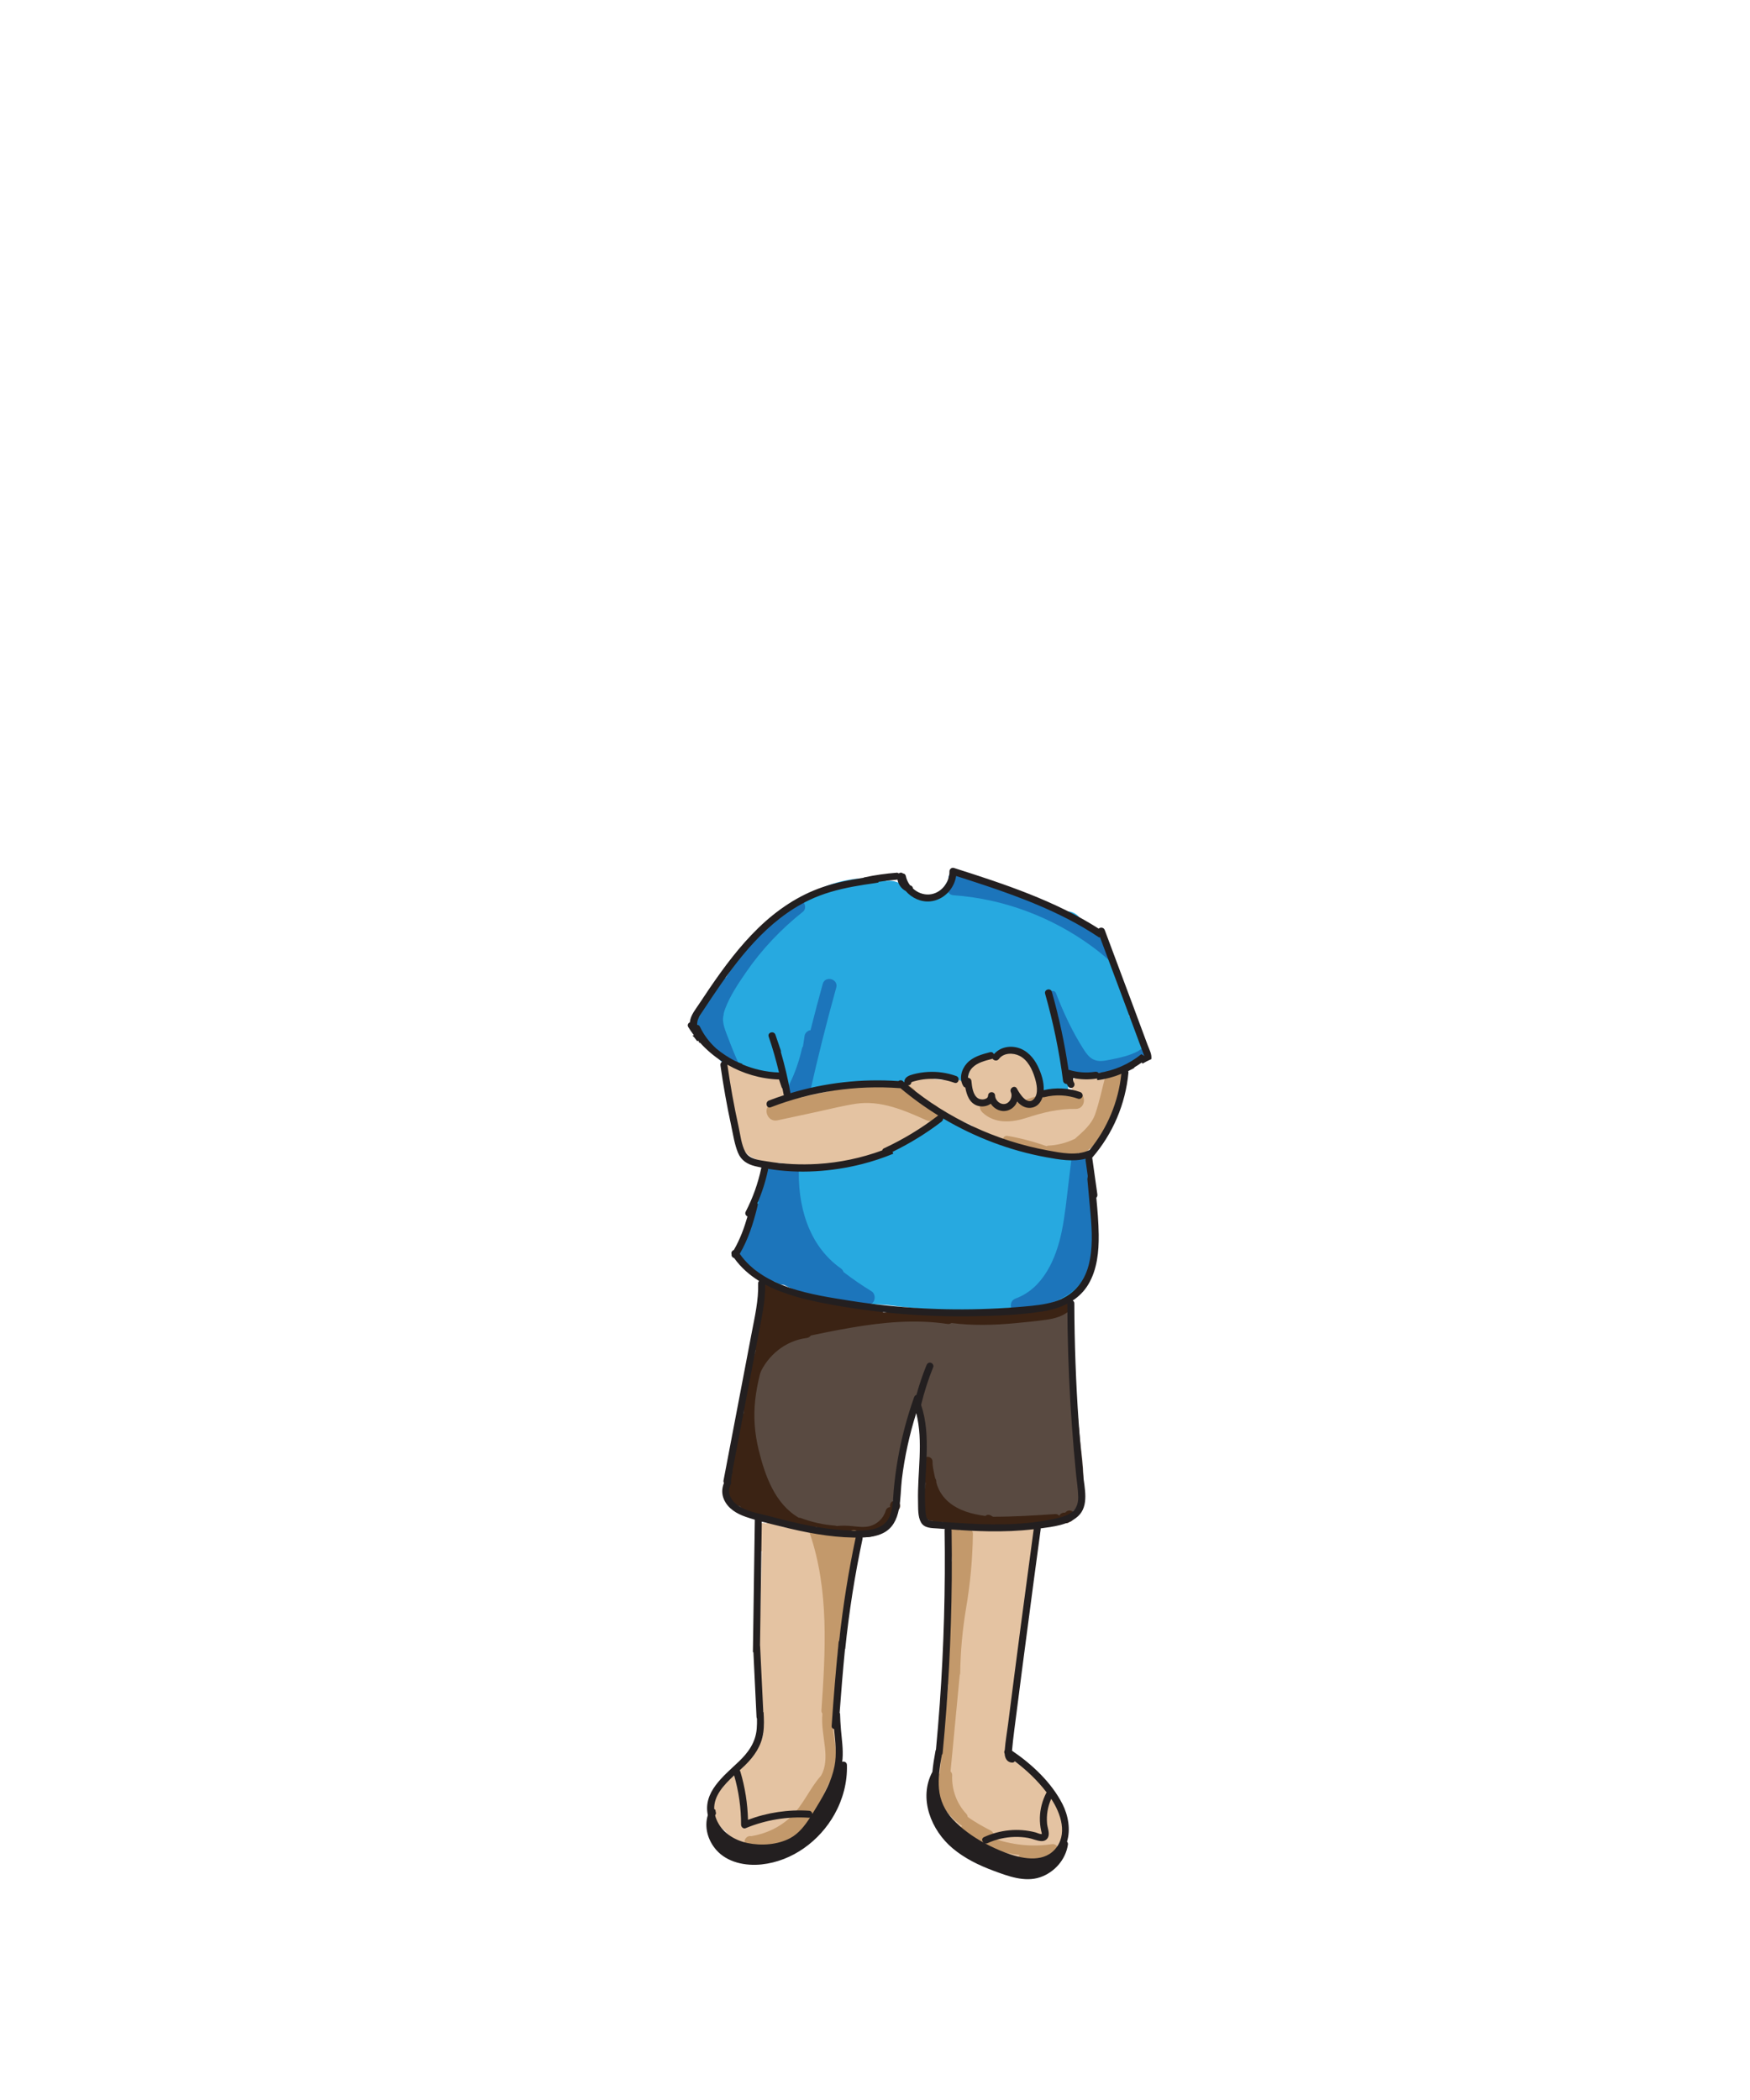 <?xml version="1.0" encoding="UTF-8"?>
<svg width="500px" height="600px" viewBox="0 0 500 600" version="1.1" xmlns="http://www.w3.org/2000/svg" xmlns:xlink="http://www.w3.org/1999/xlink">
    <title>handsfolded</title>
    <g id="handsfolded" stroke="none" stroke-width="1" fill="none" fill-rule="evenodd">
        <g id="body" transform="translate(196, 247)">
            <g id="fill" transform="translate(3.123, 1.947)">
                <path d="M111.431,86.832 C111.835,85.936 111.982,84.915 111.876,83.927 C111.978,82.788 111.729,81.627 111.157,80.656 C111.144,80.663 111.134,80.672 111.122,80.679 C109.535,81.515 107.82,81.39 106.208,80.839 C100.617,81.615 94.437,79.353 88.777,76.787 C88.681,76.795 88.594,76.815 88.494,76.815 C87.461,76.815 86.717,76.377 86.243,75.746 C83.011,74.653 79.801,73.485 76.566,72.379 C76.07,72.527 75.492,72.516 74.845,72.262 C73.619,71.782 72.836,71.358 71.849,70.487 C71.282,69.986 71.014,69.361 70.972,68.723 C70.746,68.601 70.515,68.486 70.29,68.363 C70.115,68.432 69.937,68.501 69.763,68.574 C69.581,69.363 69.125,70.081 68.406,70.403 C67.624,70.747 66.873,71.145 66.136,71.568 C59.388,77.724 50.652,82.002 41.566,83.247 C36.729,84.426 31.648,84.913 26.984,83.722 C26.818,83.68 26.666,83.624 26.525,83.561 C24.375,83.501 22.21,83.441 20.021,83.491 C19.642,83.499 19.312,83.435 19.007,83.337 C18.868,84.26 18.93,85.217 19.245,86.089 C18.32,87.758 17.675,89.594 17.314,91.569 C17.138,91.905 16.962,92.243 16.789,92.57 C15.729,94.584 15.71,97.127 16.771,99.096 C15.99,99.797 15.511,100.756 15.298,101.779 C14.187,102.561 13.56,103.806 13.371,105.126 C11.007,107.865 12.098,113.276 16.638,113.546 C17.252,115.189 18.679,116.484 20.913,116.561 C21.718,117.472 22.91,118.077 24.493,118.077 C24.675,118.077 24.844,118.055 25.017,118.039 C25.675,118.633 26.55,119.022 27.616,119.141 C28.38,119.844 29.429,120.291 30.753,120.319 C31.548,121.434 32.838,122.206 34.628,122.206 C35.33,122.206 35.946,122.076 36.493,121.864 C37.202,122.311 38.079,122.582 39.134,122.582 C39.595,122.582 40.015,122.519 40.41,122.423 C41.009,122.749 41.708,122.967 42.505,123.036 C46.57,123.391 50.638,123.675 54.708,123.927 C70.511,126.166 86.306,125.88 102.078,123.032 C102.902,122.883 103.563,122.583 104.092,122.188 C104.212,122.196 104.33,122.206 104.455,122.206 C106.849,122.206 108.339,120.817 108.953,119.079 C111.032,118.05 111.855,115.6 111.421,113.442 C114.613,105.749 112.801,95.389 111.431,86.832" id="Fill-16" fill="#27A9E0"></path>
                <path d="M124.319,39.696 C122.453,35.627 121.004,31.376 119.154,27.292 C118.818,26.551 118.802,25.835 118.98,25.195 C118.24,23.532 117.611,21.842 117.288,20.027 C116.684,19.622 116.006,19.327 115.304,19.167 C113.168,17.213 111.121,15.159 109.161,13.023 C107.244,10.934 104.806,11.134 103.045,12.416 C100.1,9.826 96.609,7.842 92.618,6.617 C92.161,6.477 91.726,6.407 91.31,6.386 C90.541,5.957 89.772,5.526 89.004,5.096 C87.402,4.201 85.847,4.263 84.572,4.88 C82.298,3.481 79.854,2.305 77.218,1.367 C75.532,0.767 74.113,1.08 73.071,1.889 C71.197,2.735 70.289,4.71 70.351,6.649 C70.341,6.693 70.328,6.733 70.319,6.776 C70.314,6.778 70.309,6.778 70.304,6.779 L70.344,6.484 C70.328,6.587 70.3,6.685 70.278,6.785 C70.166,6.81 70.055,6.839 69.939,6.857 L70.185,6.824 C69.385,6.975 68.656,7.246 67.998,7.744 C67.706,7.698 67.415,7.651 67.123,7.605 C66.439,7.495 65.8,7.518 65.209,7.636 C64.288,7.314 63.28,7.315 62.339,7.576 C61.712,6.901 61.082,6.23 60.468,5.535 C60.106,5.125 59.728,4.784 59.34,4.5 C58.298,3.41 56.799,2.698 54.84,2.698 C54.566,2.698 54.312,2.726 54.056,2.753 C53.232,2.3 52.256,2.014 51.125,1.96 C38.634,1.356 27.418,7.358 20.396,17.015 C19.918,17.279 19.459,17.593 19.035,17.965 C16.475,20.21 14.293,22.832 12.515,25.706 C11.158,26.423 10.072,27.639 9.337,29.209 C9.309,29.261 9.264,29.347 9.186,29.495 C9.037,29.78 8.896,30.07 8.739,30.351 C8.582,30.632 8.417,30.908 8.245,31.18 C8.213,31.231 8.112,31.386 8.009,31.546 C7.901,31.689 7.73,31.921 7.672,31.988 C7.461,32.23 7.242,32.466 7.017,32.696 C6.706,33.015 5.067,34.409 6.34,33.429 C5.237,34.278 4.333,35.095 3.755,36.268 C3.654,36.355 3.55,36.439 3.457,36.533 C2.789,37.201 2.312,37.954 2.009,38.747 C1.972,38.782 1.933,38.811 1.898,38.847 C-0.369,41.113 -0.864,45.841 1.898,48.04 C2.64,48.632 3.384,49.224 4.128,49.816 C4.395,50.717 4.882,51.608 5.651,52.443 C7.048,53.96 8.554,55.375 10.118,56.724 C10.306,56.722 10.498,56.728 10.699,56.761 C14.863,57.445 18.945,57.297 22.868,59.083 C23.582,59.408 24.009,59.885 24.228,60.42 C24.242,60.443 24.257,60.462 24.27,60.485 C25.172,62.094 25.968,63.757 26.708,65.446 C28.902,64.451 31.195,63.842 33.724,63.502 C37.893,62.306 42.138,61.345 46.423,60.74 C50.556,60.156 55.518,59.584 59.334,61.62 C59.351,61.605 59.361,61.584 59.379,61.57 C62.443,59.045 65.615,58.591 68.877,59.093 C72.097,59.199 75.197,60.424 78.312,61.834 C78.301,61.803 78.291,61.772 78.281,61.74 C77.367,60.787 77.066,59.192 77.881,57.858 C78.074,56.314 79.081,55.032 80.991,54.441 C81.386,54.319 81.795,54.265 82.205,54.222 C83.354,53.665 84.561,53.321 85.773,53.231 C86.586,52.801 87.379,52.325 88.263,52.056 C94.344,50.211 97.755,58.949 97.657,63.71 C97.655,63.82 97.632,63.926 97.619,64.034 C100.441,63.527 103.292,63.265 106.125,63.469 C106.242,63.478 106.368,63.49 106.489,63.501 C105.964,62.672 105.898,61.562 106.262,60.643 C106.352,60.228 106.533,59.828 106.809,59.471 C107.513,58.56 108.793,58.059 109.93,58.407 C109.951,58.413 109.968,58.422 109.989,58.428 C109.996,58.359 109.998,58.289 110.006,58.22 C110.192,56.433 109.544,55.15 108.5,54.366 C108.478,53.807 108.456,53.248 108.434,52.688 C109.131,53.362 110.039,53.891 111.193,54.248 C111.358,54.61 111.584,54.938 111.869,55.219 C111.92,55.271 111.971,55.321 112.027,55.368 C112.101,55.432 112.177,55.494 112.258,55.551 C112.391,55.645 112.532,55.73 112.684,55.803 C112.734,55.827 112.789,55.847 112.841,55.868 C112.994,55.932 113.157,55.985 113.328,56.026 C113.389,56.041 113.451,56.054 113.515,56.066 C113.736,56.107 113.966,56.135 114.216,56.135 C114.472,56.135 114.709,56.107 114.935,56.064 C114.974,56.057 115.013,56.051 115.052,56.043 C115.263,55.996 115.461,55.931 115.646,55.851 C115.683,55.834 115.718,55.816 115.756,55.799 C115.936,55.712 116.107,55.613 116.261,55.498 C116.281,55.484 116.298,55.466 116.317,55.451 C116.45,55.346 116.571,55.23 116.683,55.106 C116.716,55.07 116.752,55.034 116.783,54.996 C116.887,54.869 116.98,54.734 117.064,54.593 C117.103,54.529 117.138,54.463 117.173,54.396 C117.225,54.294 117.271,54.189 117.314,54.081 C117.364,53.956 117.405,53.829 117.441,53.698 C117.458,53.638 117.473,53.578 117.487,53.517 C117.624,52.913 117.617,52.279 117.468,51.677 C119.601,48.744 121.222,45.23 122.985,42.131 C123.439,41.331 123.89,40.519 124.319,39.696" id="Fill-18" fill="#27A9E0"></path>
                <path d="M32.158,63.757 C34.448,53.52 36.984,43.339 39.802,33.233 C40.494,30.749 36.636,29.689 35.944,32.169 C34.721,36.562 33.57,40.973 32.452,45.393 C32.188,45.422 31.931,45.501 31.705,45.647 C31.57,45.751 31.435,45.856 31.301,45.96 C31.053,46.209 30.881,46.504 30.786,46.842 C30.653,47.717 30.52,48.592 30.387,49.467 C30.336,49.633 30.321,49.8 30.325,49.967 C30.191,50.151 30.078,50.352 30.024,50.591 C29.62,52.378 29.119,54.14 28.512,55.868 C28.215,56.716 27.893,57.557 27.547,58.386 C27.504,58.483 27.424,58.671 27.422,58.675 C27.317,58.915 27.211,59.154 27.101,59.392 C26.911,59.808 26.714,60.221 26.512,60.632 C26.372,60.918 26.299,61.235 26.282,61.552 C25.926,61.807 25.648,62.166 25.547,62.611 C25.529,62.683 25.513,62.755 25.497,62.827 C25.923,63.69 26.314,64.569 26.701,65.449 C28.434,64.663 30.232,64.117 32.158,63.757" id="Fill-20" fill="#1C75BB"></path>
                <path d="M49.868,119.977 C47.113,118.29 44.447,116.46 41.888,114.49 C41.762,114.101 41.514,113.735 41.105,113.446 C31.703,106.802 28.652,95.18 29.154,84.142 C28.424,84.036 27.697,83.905 26.984,83.722 C26.818,83.68 26.668,83.624 26.526,83.561 C24.516,83.505 22.491,83.453 20.447,83.486 C20.394,83.704 20.342,83.921 20.289,84.138 C20.261,84.235 20.231,84.331 20.203,84.428 C19.65,85.924 19.181,87.45 18.826,89.016 C18.799,89.136 18.781,89.252 18.773,89.366 C18.354,90.647 17.935,91.928 17.515,93.209 C17.351,93.712 17.442,94.191 17.67,94.608 L13.605,105.26 C13.461,105.637 13.485,106.039 13.621,106.408 C12.199,106.565 11.172,108.257 12.391,109.728 C14.726,112.542 17.494,114.938 20.577,116.902 C21.127,117.251 21.663,117.289 22.125,117.13 C22.992,117.652 23.931,118.117 24.868,118.161 C26.053,118.772 27.262,119.341 28.509,119.846 C34.93,122.445 42.053,122.83 48.858,123.705 C50.942,123.972 51.412,120.923 49.868,119.977" id="Fill-22" fill="#1C75BB"></path>
                <path d="M112.515,93.005 C112.546,90.009 112.419,87.033 112.219,84.16 C112.158,83.273 111.63,82.698 110.98,82.426 C111.053,81.827 111.126,81.228 111.199,80.629 C111.171,80.644 111.15,80.664 111.122,80.679 C109.837,81.355 108.47,81.402 107.141,81.106 C106.828,83.686 106.513,86.266 106.199,88.846 C105.621,93.594 105.167,98.384 104.191,103.071 C102.602,110.696 98.927,119.177 91.044,122.06 C88.646,122.937 89.682,126.804 92.108,125.916 C93.247,125.499 94.3,125.004 95.289,124.452 C95.712,124.793 96.295,124.944 96.993,124.739 C102.717,123.051 108.546,120.835 111.215,115.043 C112.538,112.172 113.062,109.074 113.385,105.951 C113.775,102.199 113.773,98.425 113.427,94.669 C113.364,93.987 113.037,93.368 112.515,93.005" id="Fill-24" fill="#1C75BB"></path>
                <path d="M30.324,8.688 C29.487,7.851 28.345,8.015 27.495,8.688 C20.665,14.102 14.724,20.584 9.89,27.837 C9.349,28.649 8.804,29.484 8.265,30.332 C7.985,30.419 7.726,30.572 7.527,30.818 C5.58,33.219 3.84,35.764 2.347,38.459 C2.133,38.675 1.959,38.956 1.856,39.32 C1.841,39.378 1.83,39.437 1.814,39.495 C1.535,40.032 1.244,40.562 0.983,41.11 C0.922,41.241 0.874,41.378 0.836,41.519 C0.589,41.754 0.389,42.05 0.266,42.408 C-0.505,44.638 0.471,47.085 2.301,48.417 C3.117,49.693 3.934,50.97 4.752,52.247 C5.046,52.706 5.452,52.982 5.887,53.11 C6.155,53.468 6.43,53.814 6.732,54.116 C6.794,54.177 6.869,54.217 6.936,54.269 L8.482,56.959 C8.521,57.027 8.576,57.081 8.623,57.142 C9.197,56.801 9.894,56.629 10.699,56.761 C11.103,56.828 11.508,56.881 11.91,56.934 C12.239,56.34 12.24,55.607 11.936,54.94 C10.879,52.615 9.906,50.255 9.02,47.859 C8.266,45.822 7.047,43.351 7.59,41.136 C7.635,40.952 7.648,40.779 7.648,40.611 C7.763,40.157 7.904,39.703 8.074,39.25 C9.463,35.551 11.826,32.042 14.057,28.805 C18.568,22.26 24.098,16.451 30.324,11.517 C31.171,10.845 31.025,9.39 30.324,8.688" id="Fill-26" fill="#1C75BB"></path>
                <path d="M118.979,25.197 C118.216,23.487 117.57,21.747 117.255,19.871 C109.046,13.4 99.591,8.516 89.531,5.662 C89.526,5.654 89.524,5.644 89.518,5.636 C89.216,5.168 88.832,4.93 88.323,4.717 C85.655,3.6 82.987,2.483 80.318,1.366 C80.103,1.277 79.828,1.27 79.555,1.31 C77.774,0.463 75.828,-0.011 73.85,2.27373675e-13 C72.804,0.006 71.802,0.916 71.85,2 C71.869,2.402 71.996,2.782 72.205,3.102 C70.843,3.967 71.22,6.696 73.324,6.843 C87.567,7.841 101.376,13.038 112.879,21.47 C114.986,23.014 116.991,24.691 118.913,26.459 C118.84,26.016 118.87,25.593 118.979,25.197" id="Fill-28" fill="#1C75BB"></path>
                <path d="M109.144,159.133 C109.115,158.732 109.025,158.358 108.91,157.997 C108.979,157.508 108.986,156.99 108.909,156.444 C108.077,150.523 107.245,144.603 106.413,138.682 C107.034,138.193 107.428,137.376 107.136,136.587 C106.807,135.698 106.545,134.789 106.366,133.859 C106.321,133.623 106.281,133.386 106.247,133.149 C106.24,133.077 106.21,132.824 106.206,132.786 C106.203,132.743 106.204,132.701 106.2,132.658 C107.911,131.181 107.822,128.894 106.699,127.093 C106.79,126.77 106.878,126.445 106.988,126.126 C107.327,125.135 106.6,123.896 105.591,123.665 C104.677,123.457 103.852,123.825 103.385,124.552 C102.311,124.252 101.105,124.289 99.864,124.83 C94.99,126.955 87.973,126.305 82.738,126.499 C76.679,126.724 70.614,126.752 64.554,126.583 C59.7,126.447 54.854,126.175 50.019,125.781 C48.034,125.106 46.011,124.569 43.956,124.16 C43.661,123.944 43.287,123.803 42.821,123.798 C42.394,123.794 41.97,123.769 41.544,123.749 C41.172,123.694 40.803,123.62 40.429,123.572 C40.234,123.547 40.042,123.579 39.856,123.634 C38.14,123.479 36.439,123.221 34.763,122.845 C34.533,122.459 34.16,122.171 33.62,122.097 C33.443,122.072 33.265,122.05 33.087,122.026 L33.087,122.025 C31.502,121.815 29.952,121.407 28.458,120.848 C27.269,120.355 26.096,119.815 24.956,119.2 C24.102,118.739 23.286,118.937 22.721,119.429 C22.709,119.395 22.686,119.368 22.676,119.332 C22.022,116.845 18.163,117.9 18.82,120.396 C18.919,120.777 19.07,121.121 19.242,121.448 C19.242,121.452 19.241,121.455 19.241,121.459 C19.24,121.626 19.24,121.793 19.239,121.96 C19.031,123.448 18.822,124.937 18.614,126.425 C18.598,126.532 18.587,126.64 18.579,126.746 C15.615,131.93 14.664,137.659 15.467,143.527 L15.371,143.925 C15.302,144.208 15.261,144.482 15.237,144.749 C14.094,148.411 13.147,152.127 12.444,155.923 C12.332,156.52 12.323,157.083 12.39,157.61 C10.87,162.544 9.389,167.598 9.065,172.471 C8.965,173.972 9.112,175.31 9.459,176.51 C9.205,177.879 9.579,179.362 10.917,180.633 C11.973,181.634 13.221,182.319 14.54,182.698 C15.205,183.099 15.909,183.466 16.655,183.795 C17.276,184.098 17.926,184.331 18.758,184.609 C19.904,184.989 20.921,184.956 21.785,184.647 C22.101,184.784 22.448,184.897 22.829,184.978 C25.226,185.489 28.023,186.357 30.722,186.56 L31.926,186.95 C32.437,187.116 32.959,187.166 33.475,187.137 C33.864,187.317 34.3,187.458 34.799,187.541 C39.313,188.295 44.664,189.914 48.89,188.135 C48.938,188.134 48.982,188.137 49.03,188.134 C54.789,187.82 55.474,182.91 56.343,178.16 C57.437,172.189 58.53,166.218 59.623,160.247 C60.816,157.273 62.044,154.314 63.285,151.359 C63.775,153.752 64.22,156.154 64.621,158.566 C64.686,158.96 64.832,159.317 65.01,159.656 C64.926,162.852 64.629,166.052 64.323,169.247 C63.943,173.214 63.401,177.421 64.888,181.051 C64.566,183.756 66.156,186.734 69.672,186.734 C69.964,186.734 70.238,186.706 70.502,186.667 C72.465,187.433 74.643,187.53 76.628,186.773 C77.129,186.97 77.689,187.097 78.31,187.131 C84.632,187.478 94.947,188.202 101.735,184.797 C106.123,185.349 109.701,181.654 110.228,177.242 C110.918,171.482 109.563,164.916 109.144,159.133" id="Fill-30" fill="#594A41"></path>
                <path d="M104.532,123.242 C102.835,124.751 100.442,125.073 98.267,125.325 C95.446,125.652 92.623,125.965 89.793,126.206 C84.101,126.692 78.331,126.881 72.661,126.056 C72.215,125.991 71.832,126.107 71.527,126.319 C65.443,125.49 59.344,125.557 53.27,126.141 C53.092,125.743 52.771,125.414 52.336,125.353 C48.851,124.868 45.361,124.419 41.866,124.012 C41.763,124 41.664,124.004 41.566,124.019 C38.161,123.388 34.783,122.62 31.44,121.706 C31.14,121.623 30.856,121.644 30.603,121.737 C30.233,121.656 29.864,121.576 29.495,121.495 C29.28,121.026 28.835,120.664 28.182,120.65 C26.404,120.614 24.662,120.174 23.093,119.378 C22.515,118.835 21.886,118.346 21.189,117.969 C21.06,117.898 20.924,117.853 20.783,117.825 C20.711,117.762 20.633,117.706 20.561,117.641 C19.133,116.348 17.005,118.464 18.44,119.763 C18.602,119.91 18.776,120.041 18.943,120.179 C18.944,120.843 18.92,121.504 18.845,122.159 C18.668,122.327 18.522,122.55 18.441,122.846 C17.948,124.637 17.456,126.427 16.963,128.217 C16.749,128.993 17.196,129.643 17.803,129.939 C17.769,129.999 17.739,130.059 17.703,130.117 C17.501,130.445 17.305,130.734 17.108,131.013 C16.969,131.123 16.854,131.263 16.781,131.432 C16.768,131.463 16.747,131.49 16.733,131.52 C16.53,131.785 16.319,132.045 16.085,132.314 C15.7,132.756 15.561,133.343 15.75,133.87 C15.529,134.517 15.79,135.333 16.41,135.66 C16.421,135.666 16.43,135.668 16.441,135.674 C16.388,136.119 16.549,136.574 16.83,136.916 C14.999,142.72 13.526,148.769 13.402,154.866 C12.969,155.005 12.605,155.321 12.494,155.845 C11.794,159.122 11.094,162.4 10.393,165.678 C10.258,166.313 10.459,166.807 10.809,167.124 L9.807,171.305 C9.703,171.743 9.763,172.11 9.921,172.4 C9.86,172.59 9.8,172.778 9.739,172.968 C9.614,173.121 9.51,173.295 9.446,173.496 C9.425,173.564 9.416,173.635 9.396,173.703 C8.928,174.686 8.632,175.734 8.493,176.842 C8.49,176.852 8.486,176.863 8.483,176.874 L8.488,176.875 C8.471,177.009 8.441,177.138 8.429,177.272 C8.37,177.93 8.703,178.363 9.167,178.569 C9.612,179.688 10.452,180.661 11.517,181.197 C11.757,181.317 12.01,181.359 12.259,181.363 C12.89,182.119 13.638,182.727 14.496,183.215 C14.746,183.357 15.003,183.41 15.251,183.401 C16.053,183.735 16.918,183.906 17.844,183.887 C18.015,183.883 18.174,183.846 18.323,183.792 C19.966,184.519 21.608,185.247 23.25,185.974 C23.922,186.272 24.698,186.202 25.166,185.624 C25.974,186.273 26.83,186.868 27.745,187.384 C28.067,187.565 28.383,187.616 28.671,187.575 C28.729,187.603 28.786,187.634 28.847,187.657 C32.226,188.925 35.768,189.669 39.366,189.934 C39.425,189.939 39.48,189.93 39.538,189.926 C39.807,190.006 40.095,190.042 40.393,189.997 C43.848,189.474 47.316,190.983 50.74,189.82 C53.665,188.827 55.946,186.455 56.826,183.495 C56.905,183.229 56.907,182.988 56.861,182.77 C58.527,182.513 58.448,179.796 56.605,179.796 C55.484,179.796 55.018,180.805 55.199,181.654 C54.652,181.699 54.135,182.019 53.932,182.698 C53.261,184.958 51.374,186.684 49.067,187.165 C47.591,187.473 46.017,187.256 44.534,187.105 C42.979,186.949 41.474,186.876 39.929,187.069 C39.754,186.996 39.563,186.949 39.366,186.934 C36.077,186.691 32.791,185.944 29.645,184.764 C29.472,184.699 29.293,184.685 29.116,184.704 C22.271,180.752 19.42,172.584 17.642,165.315 C16.493,160.614 16.125,155.896 16.647,151.081 C17.176,146.218 18.508,141.461 20.007,136.818 C20.056,136.663 20.074,136.518 20.078,136.38 C23.311,134.672 26.885,133.805 30.464,133.05 C34.918,132.109 39.381,131.195 43.867,130.421 C52.988,128.848 62.37,127.939 71.577,129.323 C72.03,129.391 72.419,129.273 72.725,129.056 C78.725,129.836 84.749,129.671 90.769,129.12 C93.725,128.849 96.689,128.555 99.631,128.154 C102.216,127.802 104.664,127.131 106.653,125.363 C108.099,124.078 105.971,121.963 104.532,123.242" id="Fill-32" fill="#3B2314"></path>
                <path d="M107.83,183.54 C107.769,183.353 107.666,183.192 107.519,183.057 C107.419,182.978 107.317,182.9 107.217,182.822 C106.982,182.686 106.73,182.618 106.459,182.617 C106.326,182.636 106.193,182.653 106.06,182.671 C105.807,182.742 105.586,182.871 105.398,183.057 L105.211,183.244 L104.892,183.244 C104.684,183.236 104.492,183.28 104.313,183.374 C104.128,183.435 103.967,183.538 103.831,183.684 C103.689,183.815 103.591,183.971 103.529,184.148 C103.293,183.822 102.909,183.606 102.365,183.644 C96.437,184.052 90.515,184.412 84.59,184.413 C84.397,184.301 84.206,184.188 84.014,184.076 C83.401,183.719 82.812,183.843 82.392,184.188 C78.645,183.664 74.807,182.688 71.904,180.19 C70.378,178.876 69.261,177.259 68.61,175.349 C68.525,175.1 68.464,174.845 68.391,174.593 C68.42,174.153 68.315,173.744 68.071,173.422 C67.967,172.979 67.866,172.534 67.778,172.088 C67.564,170.992 67.288,169.86 67.319,168.739 C67.373,166.809 64.373,166.81 64.319,168.739 C64.283,170.019 64.589,171.317 64.825,172.569 C64.975,173.36 65.157,174.145 65.365,174.924 C65.301,175.405 65.235,175.886 65.171,176.366 C64.742,176.582 64.408,177.005 64.364,177.644 C64.259,179.165 64.326,180.671 64.559,182.177 C64.747,183.389 64.964,184.89 66.271,185.391 C66.624,185.526 66.992,185.554 67.351,185.51 C67.383,185.557 67.404,185.607 67.437,185.654 C68.058,186.534 69.378,186.548 69.952,185.794 C70.797,186.158 71.665,186.431 72.555,186.622 C72.763,186.767 73.013,186.87 73.314,186.9 C77.008,187.267 80.698,187.411 84.388,187.415 C84.413,187.414 84.441,187.417 84.466,187.414 C90.432,187.418 96.395,187.054 102.365,186.644 C103.067,186.596 103.512,186.16 103.701,185.637 C103.743,185.693 103.779,185.754 103.831,185.806 L104.135,186.04 C104.368,186.176 104.621,186.244 104.892,186.244 L105.518,186.244 C105.726,186.252 105.918,186.209 106.097,186.115 C106.242,186.067 106.368,185.986 106.483,185.886 C106.504,185.883 106.524,185.88 106.545,185.878 C106.799,185.806 107.019,185.678 107.206,185.491 L107.519,185.178 C107.666,185.042 107.769,184.882 107.83,184.695 C107.924,184.517 107.967,184.324 107.959,184.117 C107.967,183.911 107.924,183.719 107.83,183.54" id="Fill-34" fill="#3B2314"></path>
                <path d="M31.246,130.361 C29.583,130.572 27.958,130.996 26.408,131.601 C26.139,131.507 25.848,131.491 25.572,131.594 C20.63,133.433 16.764,137.444 15.184,142.488 C14.964,143.194 15.388,143.99 16.054,144.257 C16.675,144.507 17.629,144.34 17.927,143.644 C20.232,138.249 25.363,134.105 31.246,133.361 C32.05,133.259 32.746,132.745 32.746,131.861 C32.746,131.13 32.056,130.259 31.246,130.361" id="Fill-36" fill="#3B2314"></path>
                <path d="M45.171,190.893 C45.185,190.105 44.292,189.605 43.673,189.993 C43.495,189.777 43.24,189.632 42.937,189.66 C42.426,189.705 41.913,189.727 41.401,189.747 C41.275,189.702 41.156,189.652 41.02,189.612 C39.823,189.263 38.518,189.432 37.227,189.637 C33.949,189.323 30.732,188.485 27.711,187.112 C27.119,186.843 26.569,187.158 26.321,187.601 C25.296,187.518 24.284,187.312 23.304,186.944 C22.567,186.667 21.901,186.205 21.11,186.094 C20.604,186.023 20.079,186.114 19.689,186.388 C19.21,185.885 18.203,186.216 18.072,186.879 C17.647,189.044 17.608,191.216 17.916,193.394 C17.915,193.404 17.914,193.413 17.913,193.421 L17.919,193.421 C17.932,193.51 17.935,193.599 17.949,193.688 C18,194.015 18.285,194.247 18.6,194.348 C18.57,194.537 18.532,194.719 18.526,194.924 C18.118,210.938 17.709,226.952 17.301,242.965 C17.261,244.532 17.983,245.598 18.996,246.206 C18.853,246.605 18.741,247.028 18.688,247.484 C18.683,247.528 18.678,247.572 18.672,247.616 C14.733,254.901 5.853,259.622 4.016,267.805 C3.533,269.956 4.685,271.556 6.235,272.31 C6.505,272.705 6.815,273.08 7.174,273.43 C7.45,273.702 7.746,273.933 8.048,274.152 C9.662,276.387 12.344,277.71 15.108,277.759 C15.411,277.765 15.711,277.719 16.005,277.648 C16.224,277.679 16.44,277.684 16.655,277.687 C18.655,277.941 20.508,277.797 22.227,277.348 C22.86,277.27 23.482,277.122 24.063,276.885 C24.666,276.64 25.192,276.362 25.647,275.98 C30.942,273.086 34.753,267.242 37.584,261.912 C38.074,260.989 38.166,260.091 38.003,259.277 C40.314,254.066 40.741,248.107 38.965,242.464 C38.881,242.197 38.77,241.951 38.639,241.722 C39.066,241.138 39.349,240.406 39.396,239.512 C39.661,234.393 39.927,229.275 40.192,224.156 C40.217,224.069 40.257,223.996 40.275,223.904 C41.606,217.433 42.461,210.914 42.837,204.319 C42.859,203.926 42.812,203.563 42.72,203.222 C43.982,200.57 44.699,197.869 44.837,194.925 C44.858,194.475 44.772,194.033 44.613,193.613 C44.86,193.01 45.107,192.408 45.354,191.804 C45.515,191.412 45.399,191.102 45.171,190.893" id="Fill-38" fill="#E4C3A2"></path>
                <path d="M104.532,273.06 C103.992,265.187 97.204,258.477 90.775,254.324 C90.802,254.31 90.829,254.298 90.856,254.285 C90.037,252.933 89.283,251.553 88.659,250.123 C89.674,248.728 89.904,246.785 89.344,245.145 C89.554,244.731 89.707,244.245 89.776,243.677 C91.721,227.778 93.668,211.878 95.613,195.979 C95.637,195.776 95.63,195.59 95.631,195.4 C95.927,195.339 96.215,195.149 96.308,194.831 C96.333,194.745 96.349,194.658 96.374,194.571 C96.375,194.572 96.377,194.572 96.379,194.573 C96.379,194.563 96.38,194.554 96.38,194.544 C96.97,192.43 97.248,190.276 97.18,188.078 C97.159,187.405 96.306,186.946 95.806,187.381 C95.497,187.058 95.041,186.9 94.577,186.904 C93.854,186.911 93.193,187.282 92.494,187.459 C91.564,187.696 90.63,187.768 89.701,187.716 C89.544,187.246 89.097,186.863 88.53,187.051 C85.632,188.016 82.634,188.425 79.658,188.309 C78.534,187.938 77.391,187.601 76.272,187.789 C76.143,187.811 76.031,187.846 75.911,187.874 C75.456,187.788 75.002,187.699 74.551,187.586 C74.283,187.521 74.035,187.63 73.845,187.821 C73.346,187.356 72.477,187.735 72.376,188.516 C72.142,188.694 71.994,188.985 72.081,189.394 C72.215,190.023 72.347,190.652 72.481,191.281 C72.279,191.675 72.138,192.101 72.093,192.55 C71.791,195.48 72.043,198.247 72.788,201.037 C72.657,201.362 72.561,201.714 72.524,202.106 C71.909,208.681 71.733,215.244 71.988,221.82 C71.992,221.914 72.017,221.991 72.026,222.081 C71.525,227.18 71.024,232.28 70.522,237.379 C70.435,238.27 70.583,239.032 70.88,239.664 C70.73,239.874 70.595,240.103 70.481,240.357 C70.396,240.546 70.332,240.743 70.252,240.934 C70.625,241.949 70.684,243.046 70.256,244.078 C70.001,244.689 69.781,245.31 69.582,245.937 C69.944,246.66 70.123,247.457 70.016,248.29 C69.639,251.234 69.22,254.167 68.914,257.112 C68.914,257.114 68.915,257.117 68.915,257.119 L68.912,257.133 C68.848,257.745 68.791,258.357 68.739,258.969 C68.771,259.234 68.823,259.503 68.91,259.781 C68.942,259.883 68.98,259.99 69.013,260.093 C68.96,265.957 72.373,271.027 77.018,274.539 C81.61,278.011 88.34,281.833 94.193,282.129 C99.407,282.393 104.628,279.244 104.532,273.777 C104.545,273.546 104.549,273.31 104.532,273.06" id="Fill-40" fill="#E4C3A2"></path>
                <path d="M43.461,189.3 C43.433,189.405 43.41,189.512 43.383,189.617 C43.358,189.614 43.335,189.609 43.311,189.607 C42.603,189.072 41.628,188.89 40.699,188.895 C39.15,188.903 37.602,188.936 36.054,188.957 C35.865,188.959 35.697,189.001 35.54,189.06 C35.479,189.036 35.412,189.029 35.348,189.015 C35.273,188.786 35.209,188.556 35.131,188.328 C34.509,186.513 31.61,187.292 32.238,189.126 C37.814,205.399 36.706,222.832 35.577,239.712 C35.551,240.108 35.666,240.411 35.851,240.644 C35.549,243.895 36.209,247.049 36.57,250.303 C36.878,253.075 36.866,255.979 35.442,258.42 C35.422,258.44 35.399,258.455 35.38,258.478 C32.176,262.097 30.384,266.746 26.873,270.113 C23.752,273.104 19.769,274.987 15.52,275.673 C13.959,275.309 12.761,277.593 14.368,278.391 C19.42,280.901 25.209,278.893 29.015,275.1 C32.962,271.165 35.431,265.724 37.591,260.63 C37.607,260.611 37.625,260.596 37.64,260.574 C39.561,257.891 39.912,254.474 39.662,251.267 C39.393,247.798 38.399,244.29 38.831,240.799 C39.235,240.571 39.543,240.167 39.573,239.575 C39.729,236.456 39.844,233.336 39.93,230.215 C39.956,230.098 39.972,229.974 39.97,229.838 C39.958,228.989 39.965,228.141 39.985,227.292 C39.986,227.218 39.987,227.144 39.989,227.071 C40.049,224.888 40.232,222.71 40.522,220.546 C40.576,220.395 40.617,220.236 40.634,220.07 C40.681,219.609 40.728,219.148 40.773,218.687 C40.778,218.645 40.773,218.607 40.773,218.567 C41.046,217.303 41.319,216.04 41.592,214.778 C42.021,214.567 42.295,214.206 42.412,213.751 C42.419,213.734 42.429,213.719 42.436,213.702 C43.323,211.495 43.513,209.018 43.053,206.685 C43.811,201.095 44.922,195.554 46.354,190.098 C46.844,188.229 43.951,187.431 43.461,189.3" id="Fill-42" fill="#C3996B"></path>
                <path d="M101.414,277.955 C95.676,278.821 89.808,278.171 84.399,276.201 C84.877,275.546 84.9,274.579 83.977,274.096 C81.865,272.989 79.484,271.712 77.353,270.16 C77.331,269.854 77.21,269.544 76.945,269.261 C74.158,266.287 72.744,262.274 72.928,258.249 C72.947,257.832 72.755,257.449 72.459,257.174 C73.334,248 74.208,238.826 75.083,229.652 C75.158,229.479 75.214,229.29 75.217,229.064 C75.305,222.899 75.858,216.756 76.876,210.676 C78.088,203.604 78.76,196.451 78.845,189.275 C78.862,187.778 77.07,187.446 76.249,188.269 C75.851,188.126 75.412,188.165 75.035,188.372 C74.57,186.859 72.012,186.979 72.108,188.767 C72.257,191.538 72.525,194.299 72.895,197.047 C72.559,197.287 72.299,197.668 72.228,198.192 C71.664,202.441 71.713,206.692 72.281,210.929 C71.938,217.678 71.595,224.427 71.252,231.175 C71.223,231.744 71.467,232.141 71.823,232.374 C71.018,240.821 70.213,249.268 69.407,257.717 C69.406,257.727 69.409,257.737 69.408,257.749 C68.72,257.893 68.291,258.509 68.226,259.216 C67.86,263.173 69.713,266.994 72.36,269.836 C73.384,270.934 74.538,271.882 75.755,272.748 C75.024,273.328 74.784,274.621 75.817,275.286 C76.398,275.661 76.991,276.013 77.59,276.352 C77.702,276.633 77.898,276.87 78.194,276.996 C80.826,278.108 83.457,279.221 86.089,280.333 C86.476,280.497 86.819,280.601 87.245,280.483 C87.389,280.444 87.535,280.369 87.673,280.278 C89.185,280.63 90.721,280.879 92.267,281.046 C91.945,281.327 91.731,281.728 91.751,282.161 C91.788,282.985 92.41,283.647 93.251,283.661 C95.956,283.706 98.701,282.878 100.897,281.29 C101.023,281.2 101.134,281.09 101.234,280.972 C101.56,280.931 101.887,280.896 102.212,280.848 C104.114,280.56 103.306,277.669 101.414,277.955" id="Fill-44" fill="#C3996B"></path>
                <path d="M126.804,49.682 C126.796,49.612 126.794,49.544 126.783,49.473 C126.747,49.256 126.687,49.04 126.628,48.825 C126.619,48.668 126.591,48.511 126.524,48.358 C126.48,48.267 126.441,48.175 126.398,48.084 C126.13,47.338 125.799,46.601 125.529,45.887 C125.038,44.591 124.548,43.295 124.058,41.998 C123.645,40.907 122.05,41.223 122.104,42.27 C122.025,42.296 121.945,42.324 121.866,42.37 C121.169,42.778 121.276,43.425 121.55,44.009 C121.259,44.01 120.948,44.083 120.613,44.258 C119.969,44.592 119.554,45.234 119.238,45.862 C118.784,46.761 118.366,47.678 117.944,48.591 C117.128,50.357 116.35,52.14 115.599,53.934 C115.399,54.411 115.788,54.979 116.238,55.141 C115.051,55.439 113.839,55.635 112.609,55.717 C112.485,55.653 112.346,55.605 112.182,55.592 C111.925,55.571 111.667,55.551 111.409,55.531 C111.344,55.499 111.287,55.459 111.208,55.441 C111.05,55.405 110.909,55.341 110.765,55.284 C110.965,54.781 110.826,54.132 110.154,53.943 C110.097,53.927 110.049,53.906 109.999,53.888 C109.949,53.782 109.897,53.675 109.846,53.569 C109.621,53.1 109.193,52.997 108.802,53.114 C108.076,52.659 106.923,53.155 107.238,54.148 C107.478,54.904 107.89,55.571 108.426,56.112 C108.457,56.172 108.482,56.235 108.517,56.294 C108.599,56.436 108.702,56.536 108.814,56.615 C108.911,57.008 109.211,57.356 109.732,57.398 C110.154,57.431 110.576,57.464 110.998,57.498 C111.158,57.663 111.39,57.77 111.697,57.763 C112.976,57.735 114.241,57.595 115.485,57.356 C115.7,57.504 115.967,57.583 116.265,57.517 C117.382,57.272 118.462,56.925 119.515,56.476 C120.332,56.128 121.242,55.736 121.977,55.192 C123.204,55.085 124.478,54.407 125.442,53.73 C125.755,53.51 126.04,53.248 126.288,52.957 C126.726,53.135 127.267,53.029 127.523,52.558 C128.093,51.505 127.728,50.303 126.804,49.682" id="Fill-46" fill="#27A9E0"></path>
                <path d="M127.359,50.455 C126.925,50.779 126.481,51.086 126.032,51.388 C123.548,52.695 120.797,53.28 118.063,53.826 C116.471,54.143 114.694,54.511 113.179,53.715 C112.029,53.11 111.214,52.003 110.527,50.934 C107.305,45.918 104.732,40.395 102.595,34.841 C102.138,33.652 100.204,34.168 100.668,35.372 C101.471,37.463 102.344,39.527 103.277,41.563 C102.661,41.489 101.998,41.962 102.183,42.776 C102.795,45.448 103.662,48.266 105.073,50.684 C104.932,50.801 104.818,50.966 104.774,51.221 C104.758,51.31 104.754,51.398 104.743,51.487 C104.742,51.487 104.74,51.487 104.738,51.487 C104.739,51.493 104.74,51.499 104.741,51.506 C104.622,52.481 104.753,53.442 105.097,54.311 C105.118,54.47 105.138,54.628 105.158,54.786 L105.171,54.784 C105.182,54.875 105.178,54.959 105.194,55.052 C105.226,55.248 105.316,55.4 105.438,55.513 C105.334,55.817 105.376,56.161 105.703,56.445 C106.238,56.908 106.825,57.229 107.452,57.437 C107.688,57.583 107.935,57.709 108.213,57.786 C108.564,57.883 108.923,57.886 109.281,57.844 C109.629,57.913 109.986,57.957 110.357,57.955 C110.59,57.955 110.774,57.872 110.926,57.758 C111.338,57.796 111.748,57.833 112.159,57.872 C112.274,57.882 112.379,57.863 112.476,57.831 C112.578,57.854 112.685,57.869 112.812,57.852 C114.353,57.652 115.893,57.453 117.433,57.252 C118.767,57.078 120.061,56.605 121.311,56.113 C123.309,55.325 125.203,54.329 126.985,53.145 C127.041,53.117 127.095,53.089 127.15,53.06 C127.249,53.008 127.311,52.938 127.379,52.872 C127.71,52.644 128.046,52.423 128.369,52.182 C129.388,51.42 128.392,49.684 127.359,50.455" id="Fill-48" fill="#1C75BB"></path>
                <path d="M120.865,61.613 C122.243,59.571 119.908,56.216 117.476,57.206 C115.572,57.982 113.685,58.812 111.653,58.589 C111.502,58.523 111.347,58.466 111.193,58.417 C111.176,58.411 111.157,58.406 111.138,58.402 C111.003,58.375 110.867,58.357 110.728,58.346 C110.588,58.325 110.447,58.306 110.306,58.289 C110.291,58.289 110.276,58.289 110.261,58.289 C110.191,58.296 110.123,58.307 110.053,58.316 C107.32,58.202 106.082,61.878 107.926,63.545 C105.475,62.749 102.841,62.58 100.09,63.097 C98.705,63.357 98.049,64.272 97.942,65.301 C97.789,65.594 97.685,65.93 97.636,66.31 C97.345,66.31 97.055,66.312 96.765,66.31 C97.337,65.823 97.695,65.105 97.617,64.167 C97.61,64.079 97.595,63.985 97.586,63.895 C97.775,63.533 97.898,63.113 97.93,62.631 C98.195,58.661 96.399,54.519 92.875,52.464 C90.867,51.293 86.866,51.027 85.34,52.983 C84.797,52.908 84.259,52.878 83.76,52.885 C81.216,52.924 79.01,54.541 78.019,56.852 C77.533,57.986 77.357,59.219 77.554,60.44 C77.655,61.067 77.85,61.641 78.117,62.217 C78.158,62.305 78.295,62.634 78.429,62.92 C77.103,60.873 75.398,59.155 72.775,59.206 C71.83,59.224 70.904,59.462 69.978,59.682 C69.317,59.568 68.65,59.484 67.978,59.416 C66.156,58.925 64.232,58.821 62.199,59.256 C60.119,59.701 59.677,61.657 60.326,63.19 C60.17,63.123 60.015,63.052 59.859,62.991 C59.591,62.632 59.239,62.311 58.86,62.099 C58.516,61.88 58.144,61.761 57.745,61.743 C57.346,61.654 56.947,61.672 56.549,61.797 C56.467,61.817 56.396,61.856 56.318,61.883 C53.559,61.238 50.653,61.063 47.39,61.443 C47.027,61.485 46.664,61.535 46.301,61.58 C45.976,61.486 45.619,61.433 45.203,61.472 C42.351,61.742 39.583,62.244 36.883,62.985 C32.953,63.645 29.029,64.358 25.111,64.997 C25.118,64.927 25.135,64.864 25.138,64.792 C25.208,63.313 25.027,61.849 24.636,60.422 C24.217,58.884 22.253,57.705 20.709,58.362 C20.002,58.258 19.25,58.381 18.676,58.716 C18.619,58.749 18.573,58.79 18.519,58.826 C17.533,58.121 16.224,57.862 14.894,57.592 C14.484,56.377 13.557,55.759 12.554,55.61 C12.084,54.897 11.301,54.387 10.181,54.387 C7.144,54.387 6.504,58.092 8.248,59.676 C8.235,60 8.274,60.346 8.389,60.716 C9.203,63.33 9.973,65.955 10.701,68.592 C9.935,69.236 9.501,70.244 9.874,71.51 C11.02,75.399 11.922,79.649 15.777,81.743 C17.636,82.753 19.885,83.215 21.989,83.288 C22.474,83.304 22.957,83.27 23.438,83.225 C32.318,85.452 41.18,83.748 49.845,81.284 C55.114,79.786 60.261,77.87 63.957,73.987 C65.802,73.489 67.456,72.546 68.974,71.345 C69.836,70.665 70.002,69.451 69.696,68.41 C69.869,68.555 70.064,68.69 70.293,68.809 C72.984,70.208 75.729,71.462 78.524,72.581 C78.742,72.884 79.022,73.165 79.394,73.401 C82.977,75.681 86.912,76.618 90.928,77.33 C91.199,77.527 91.496,77.698 91.82,77.827 C94.231,78.782 96.719,79.387 99.267,79.695 C102.01,80.352 104.93,80.792 107.531,80.363 C109.318,80.8 111.077,80.601 112.533,78.952 C112.679,78.785 112.804,78.606 112.915,78.42 C115.508,76.743 117.189,73.281 118.554,69.966 C118.612,69.865 118.676,69.772 118.724,69.657 C118.826,69.419 118.924,69.178 119.025,68.939 L119.027,68.94 L119.032,68.922 C119.672,67.408 120.297,65.889 120.886,64.354 C121.224,63.475 121.05,62.674 120.605,62.033 C120.696,61.894 120.771,61.752 120.865,61.613" id="Fill-50" fill="#E4C3A2"></path>
                <path d="M68,66.768 C66.219,65.967 64.413,65.164 62.582,64.426 C62.616,64.263 62.633,64.096 62.625,63.927 C62.597,63.302 62.396,62.574 61.893,62.159 C60.777,61.241 59.535,60.527 58.115,60.192 C56.684,59.854 55.234,59.853 53.802,60.182 C53.128,60.336 52.573,60.841 52.253,61.463 C50.119,61.169 47.951,61.1 45.743,61.367 C41.711,61.855 37.737,62.88 33.77,63.732 C29.74,64.598 25.71,65.463 21.681,66.33 C18.536,67.004 19.867,71.826 23.01,71.151 C26.798,70.336 30.586,69.523 34.374,68.709 C38.061,67.917 41.757,66.955 45.489,66.406 C52.528,65.371 59.199,68.262 65.476,71.085 C66.706,71.639 68.164,71.44 68.896,70.189 C69.521,69.119 69.236,67.325 68,66.768" id="Fill-52" fill="#C3996B"></path>
                <path d="M108.164,62.891 C103.746,62.821 99.314,63.474 95.115,64.852 C92.262,65.789 87.81,67.884 85.146,65.398 C82.796,63.205 79.252,66.733 81.611,68.934 C85.143,72.229 89.985,71.799 94.258,70.407 C98.869,68.904 103.275,67.814 108.164,67.891 C111.383,67.942 111.383,62.942 108.164,62.891" id="Fill-54" fill="#C3996B"></path>
                <path d="M116.691,58.593 C115.75,62.167 114.993,65.868 113.787,69.363 C112.773,72.299 110.347,74.35 108.076,76.351 C108.042,76.38 108.019,76.417 107.989,76.448 C107.94,76.464 107.889,76.469 107.841,76.492 C105.513,77.614 102.96,78.253 100.379,78.378 C100.194,78.388 100.041,78.451 99.905,78.535 C96.276,77.239 92.548,76.245 88.75,75.592 C88.217,75.501 87.672,75.734 87.519,76.29 C87.387,76.772 87.682,77.429 88.217,77.521 C92.335,78.228 96.373,79.32 100.287,80.781 C100.59,80.895 100.914,80.783 101.161,80.58 C103.405,81.081 105.714,81.283 108.009,81.126 C108.439,81.097 108.801,80.843 108.933,80.444 C109.826,80.781 110.855,80.551 111.611,79.886 C114.4,77.431 116.989,74.865 118.369,71.343 C119.062,69.572 119.466,67.688 119.95,65.854 L121.512,59.922 C122.333,56.808 117.511,55.479 116.691,58.593" id="Fill-56" fill="#C3996B"></path>
            </g>
            <g id="outline" transform="translate(0.496, 0.941)" fill="#231F20">
                <path d="M98.982,65.972 C97.12,68.214 94.801,64.514 94.06,63.099 C93.454,61.942 91.81,62.958 92.334,64.109 C92.877,65.305 92.169,66.957 90.927,67.393 C89.447,67.912 87.86,66.548 87.813,65.079 C87.772,63.79 85.87,63.794 85.813,65.079 C85.756,66.365 83.734,66.389 82.933,65.86 C81.432,64.87 81.226,62.528 81.051,60.917 C80.989,60.341 80.54,60.038 80.083,59.984 C80.08,59.719 80.1,59.452 80.166,59.183 C80.364,58.373 80.773,57.658 81.369,57.067 C82.825,55.622 84.976,55.113 86.898,54.618 C86.972,54.599 87.021,54.558 87.084,54.528 C87.4,55.092 88.381,55.344 88.898,54.635 C90.22,52.823 92.972,52.796 94.817,53.74 C97.175,54.946 98.44,57.597 99.175,60.014 C99.706,61.761 100.287,64.401 98.982,65.972 M112.093,64.058 C108.765,62.886 105.138,62.725 101.709,63.534 C101.812,61.167 101.018,58.731 99.998,56.638 C98.846,54.281 96.947,52.161 94.355,51.425 C91.872,50.72 89.181,51.303 87.494,53.254 C87.314,52.851 86.918,52.548 86.366,52.69 C84.01,53.297 81.389,54.013 79.714,55.907 C78.183,57.638 77.462,60.27 78.73,62.354 C78.881,62.602 79.089,62.731 79.31,62.787 C79.7,64.965 80.524,67.225 82.738,67.965 C84.029,68.396 85.537,68.179 86.573,67.407 C87.605,68.969 89.542,69.921 91.459,69.322 C92.746,68.919 93.663,67.952 94.125,66.792 C95.134,67.917 96.408,68.733 97.996,68.583 C99.797,68.413 100.867,67.104 101.371,65.547 C101.518,65.583 101.677,65.593 101.858,65.547 C105.072,64.717 108.433,64.885 111.562,65.987 C112.072,66.166 112.656,65.783 112.793,65.288 C112.944,64.736 112.605,64.238 112.093,64.058" id="Fill-58"></path>
                <path d="M129.604,53.25 C126.107,56.099 121.839,57.951 117.375,58.606 C117.131,58.326 116.742,58.224 116.35,58.286 C113.88,58.676 111.343,58.465 108.956,57.745 C108.9,57.728 108.853,57.738 108.8,57.73 C107.692,50.21 106.112,42.772 104.041,35.453 C103.691,34.216 101.76,34.742 102.112,35.984 C104.419,44.137 106.143,52.447 107.233,60.85 C107.313,61.47 107.84,61.786 108.333,61.797 C108.421,62.01 108.513,62.218 108.644,62.41 C108.792,62.627 108.982,62.797 109.242,62.869 C109.481,62.935 109.8,62.905 110.012,62.769 C110.226,62.631 110.414,62.426 110.472,62.171 C110.529,61.919 110.522,61.621 110.371,61.4 C110.312,61.313 110.267,61.218 110.219,61.125 C110.173,61.001 110.14,60.874 110.115,60.745 C110.105,60.61 110.101,60.476 110.114,60.341 C110.118,60.325 110.119,60.309 110.123,60.292 C110.14,60.219 110.133,60.143 110.136,60.067 C112.357,60.511 114.631,60.57 116.881,60.214 C116.906,60.211 116.922,60.191 116.945,60.186 C116.967,60.352 116.992,60.518 117.014,60.684 C119.376,60.393 121.684,59.781 123.876,58.886 C123.062,66.858 119.862,74.49 114.778,80.672 C114.75,80.683 114.723,80.679 114.695,80.691 C111.07,82.364 106.733,81.463 102.972,80.776 C99.269,80.1 95.612,79.183 92.027,78.037 C84.935,75.772 78.146,72.601 71.848,68.63 C68.74,66.67 65.773,64.503 62.939,62.167 C63.411,62.164 63.859,61.866 63.89,61.289 C63.902,61.28 63.899,61.287 63.916,61.272 C63.998,61.218 64.084,61.179 64.179,61.156 C64.4,61.071 64.644,61.014 64.873,60.951 C65.414,60.802 65.962,60.678 66.515,60.578 C67.573,60.385 68.648,60.299 69.722,60.296 C71.935,60.29 74.102,60.683 76.185,61.425 C77.4,61.857 77.922,59.926 76.716,59.496 C74.103,58.565 71.291,58.16 68.519,58.336 C67.15,58.423 65.782,58.637 64.457,58.992 C63.321,59.295 61.868,59.772 61.905,61.204 C61.906,61.253 61.927,61.288 61.935,61.334 C61.783,61.206 61.626,61.083 61.476,60.953 C61.041,60.579 60.524,60.667 60.165,60.94 C49.763,60.217 39.283,61.401 29.316,64.402 C29.316,64.337 29.333,64.278 29.32,64.208 C28.63,60.313 27.718,56.466 26.615,52.672 C26.643,52.525 26.645,52.365 26.583,52.185 C26.075,50.691 25.566,49.197 25.057,47.704 C24.642,46.494 22.711,47.012 23.128,48.235 C24.283,51.604 25.252,55.028 26.075,58.489 C26.054,58.487 26.039,58.479 26.017,58.479 C22.385,58.362 18.823,57.542 15.515,56.133 C15.574,56.108 15.628,56.08 15.686,56.055 C14.91,55.796 14.155,55.477 13.413,55.131 C11.566,54.17 9.822,53.018 8.212,51.697 C6.247,49.929 4.609,47.797 3.472,45.385 C3.297,45.014 3.001,44.882 2.699,44.888 C2.612,43.624 3.269,42.504 4.083,41.263 C5.011,39.848 5.944,38.437 6.887,37.033 C14.219,26.128 22.648,14.959 34.816,9.175 C38.733,7.313 42.945,6.188 47.194,5.388 C49.304,4.99 51.427,4.669 53.554,4.368 C53.812,4.332 54.136,4.268 54.497,4.2 C54.497,4.141 54.494,4.082 54.495,4.022 C56.228,3.749 57.971,3.538 59.724,3.406 C59.795,3.401 59.86,3.374 59.927,3.356 C60.131,4.732 61.045,5.987 62.277,6.634 C64.005,8.628 66.625,9.856 69.312,9.591 C73.108,9.216 76.14,6.024 76.683,2.345 C87.505,5.796 98.359,9.37 108.485,14.575 C111.618,16.186 114.666,17.976 117.596,19.937 C117.646,19.875 117.705,19.821 117.755,19.761 C119.903,25.483 122.044,31.207 124.179,36.934 C125.308,39.963 126.435,42.993 127.56,46.024 C128.136,47.578 128.713,49.133 129.289,50.687 C129.578,51.465 129.865,52.242 130.153,53.02 C130.238,53.249 130.344,53.488 130.416,53.73 C130.14,53.58 129.869,53.421 129.604,53.25 M114.535,113.588 C113.191,118.728 109.805,122.452 104.67,123.987 C101.894,124.818 98.995,125.1 96.12,125.356 C92.828,125.65 89.529,125.864 86.226,125.997 C72.947,126.53 59.605,125.78 46.477,123.711 C35.607,121.997 21.697,120.019 14.857,110.298 C17.244,106.227 18.688,101.709 19.82,97.143 C19.915,96.763 20.003,96.381 20.095,96 C20.018,95.979 19.941,95.954 19.865,95.934 C21.199,92.846 22.234,89.634 22.933,86.339 C22.958,86.219 22.948,86.111 22.936,86.005 C31.75,87.487 41.109,86.84 49.677,84.685 C52.765,83.907 55.79,82.9 58.732,81.691 C58.653,81.518 58.593,81.336 58.525,81.157 C63.454,78.753 68.142,75.885 72.494,72.543 C72.798,72.31 72.986,71.978 72.974,71.624 C82.044,77.004 92.041,80.806 102.44,82.705 C106.113,83.375 110.014,84.066 113.654,83.129 C113.638,83.255 113.639,83.386 113.658,83.517 C113.871,85.029 114.083,86.543 114.295,88.056 C114.269,88.349 114.242,88.643 114.182,88.932 C114.488,92.259 114.795,95.587 115.087,98.915 C115.514,103.77 115.779,108.827 114.535,113.588 M110.3,166.272 C110.503,168.645 110.724,171.015 110.96,173.384 C111.175,175.526 111.542,177.699 111.565,179.854 C111.585,181.912 110.873,183.56 109.046,184.589 C107.4,185.517 105.447,185.876 103.614,186.24 C99.214,187.115 94.733,187.489 90.252,187.576 C85.732,187.663 81.211,187.457 76.703,187.153 C74.412,186.999 72.104,186.883 69.822,186.637 C68.679,186.514 68.232,186.03 68.058,184.905 C67.885,183.796 67.85,182.644 67.814,181.523 C67.508,172.169 69.704,162.541 66.676,153.448 C67.572,149.768 68.72,146.155 70.144,142.644 C70.347,142.144 69.923,141.545 69.446,141.414 C68.875,141.257 68.419,141.609 68.216,142.112 C67.092,144.883 66.138,147.717 65.343,150.596 C65.066,150.683 64.818,150.873 64.695,151.217 C62.65,156.972 61.078,162.885 60.03,168.902 C59.504,171.92 59.103,174.961 58.832,178.011 C58.602,180.589 58.664,183.453 57.435,185.805 C56.134,188.296 53.47,189.092 50.841,189.293 C47.865,189.521 44.828,189.331 41.865,189.025 C35.468,188.366 29.198,186.82 22.996,185.171 C20.039,184.384 16.478,183.861 14.003,181.937 C12.861,181.05 11.906,179.738 11.819,178.253 C11.771,177.436 12.021,176.67 12.386,175.946 C12.338,174.756 12.513,173.585 12.877,172.457 C12.835,172.453 12.796,172.435 12.753,172.437 C14.37,163.964 15.986,155.491 17.602,147.02 C18.502,142.298 19.403,137.577 20.303,132.856 C21.171,128.304 22.199,123.716 22.118,119.057 C27.657,122.033 34.17,123.522 40.225,124.654 C53.784,127.189 67.599,128.363 81.391,128.135 C87.986,128.025 94.705,127.78 101.232,126.777 C103.778,126.386 106.251,125.687 108.458,124.547 C108.488,133.875 108.767,143.202 109.31,152.516 C109.578,157.105 109.908,161.691 110.3,166.272 M91.519,244.723 C91.208,247.165 90.756,249.644 90.576,252.103 C90.407,252.404 90.371,252.786 90.543,253.108 C90.624,254.378 91.222,255.588 92.662,255.658 C93.035,255.677 93.286,255.514 93.442,255.282 C96.847,257.822 99.966,260.806 102.54,264.177 C102.518,264.209 102.489,264.226 102.47,264.263 C101.323,266.476 100.671,268.899 100.612,271.395 C100.582,272.66 100.714,273.93 100.98,275.167 C101.029,275.394 101.146,275.66 101.14,275.892 C101.132,276.186 101.299,276.086 100.99,276.081 C100.479,276.072 99.83,275.723 99.332,275.593 C94.431,274.314 89.227,274.845 84.639,276.953 C83.916,277.286 84.032,278.073 84.5,278.498 C81.248,276.702 78.194,274.486 75.725,271.843 C73.451,269.407 72.075,266.461 71.783,263.13 C71.655,261.67 71.696,260.211 71.827,258.757 C71.827,258.754 71.827,258.752 71.828,258.749 C71.986,256.985 72.28,255.229 72.597,253.491 C72.714,253.346 72.808,253.174 72.83,252.948 C74.408,236.475 75.283,219.937 75.433,203.389 C75.476,198.696 75.458,194.004 75.388,189.312 C75.386,189.215 75.355,189.14 75.333,189.057 C78.877,189.311 82.425,189.516 85.98,189.577 C90.278,189.651 94.579,189.488 98.847,188.98 C96.326,207.551 93.88,226.131 91.519,244.723 M103.848,266.008 C106.625,270.2 108.694,276.324 104.827,280.539 C101.223,284.467 94.99,282.998 90.654,281.345 C88.734,280.612 86.806,279.736 84.935,278.729 C85.153,278.792 85.395,278.797 85.649,278.681 C88.074,277.565 90.72,276.962 93.388,276.9 C94.693,276.87 96.003,276.955 97.288,277.187 C98.507,277.408 99.736,278.001 100.964,278.09 C102.037,278.168 102.929,277.559 103.112,276.477 C103.296,275.379 102.765,274.174 102.666,273.081 C102.444,270.654 102.857,268.222 103.848,266.008 M43.274,220.784 C43.192,220.914 43.13,221.062 43.112,221.242 C42.32,229.203 41.656,237.176 41.119,245.158 C41.083,245.689 41.408,245.987 41.803,246.078 C42.156,249.613 42.625,253.186 41.937,256.673 C41.13,260.767 39.157,264.493 36.996,268.02 C36.541,268.764 36.08,269.537 35.605,270.311 C35.541,269.867 35.239,269.449 34.669,269.412 C28.737,269.021 22.776,269.917 17.217,272.008 C17.101,267.35 16.376,262.725 15.042,258.255 C14.996,258.099 14.923,257.972 14.833,257.869 C15.371,257.379 15.893,256.896 16.379,256.42 C19.019,253.837 21.039,250.91 21.574,247.18 C21.856,245.206 21.789,243.229 21.666,241.25 C21.64,241.257 21.614,241.259 21.588,241.265 C21.285,234.967 20.982,228.67 20.678,222.372 C20.675,222.324 20.654,222.29 20.646,222.246 C20.818,210.433 20.989,198.62 21.16,186.807 C22.998,187.292 24.851,187.734 26.679,188.19 C30.115,189.049 33.575,189.822 37.072,190.387 C40.48,190.937 43.923,191.308 47.377,191.362 C47.578,191.365 47.779,191.367 47.981,191.369 C45.913,201.088 44.36,210.91 43.274,220.784 M29.257,277.248 C25.697,279.152 20.977,279.462 17.072,278.639 C13.25,277.834 9.702,275.583 8.185,271.852 C8.035,271.481 7.925,271.121 7.83,270.765 C7.895,270.608 7.955,270.451 8.034,270.297 C8.06,270.244 8.077,270.193 8.094,270.142 C8.007,269.832 7.944,269.516 7.908,269.196 C7.811,269.081 7.693,268.983 7.562,268.914 C7.458,265.082 10.322,262.036 13.26,259.312 C14.582,263.915 15.251,268.649 15.24,273.443 C15.239,274.028 15.892,274.662 16.505,274.408 C22.268,272.027 28.449,271.002 34.669,271.412 C34.769,271.419 34.847,271.393 34.931,271.376 C33.422,273.72 31.685,275.949 29.257,277.248 M16.447,81.185 C15.313,79.081 15.038,76.289 14.528,73.979 C13.235,68.112 12.173,62.198 11.324,56.251 C15.77,58.807 20.82,60.312 26.017,60.479 C26.041,60.479 26.056,60.469 26.078,60.468 L26.813,62.667 C26.866,62.823 26.955,62.957 27.063,63.075 C27.17,63.63 27.292,64.183 27.391,64.739 C27.408,64.833 27.451,64.897 27.484,64.972 C26.041,65.442 24.609,65.948 23.192,66.496 C22.003,66.954 22.519,68.889 23.723,68.424 C35.478,63.889 48.1,62.023 60.665,62.971 C60.705,62.975 60.732,62.958 60.77,62.958 C64.177,65.831 67.799,68.438 71.585,70.776 C71.553,70.794 71.515,70.793 71.485,70.816 C66.704,74.487 61.533,77.617 56.064,80.152 C55.765,80.291 55.613,80.507 55.566,80.742 C49.628,82.919 43.386,84.244 37.057,84.62 C32.268,84.904 27.437,84.679 22.703,83.889 C20.549,83.529 17.603,83.331 16.447,81.185 M132.455,54.627 C132.653,53.271 131.843,51.844 131.39,50.622 C130.037,46.969 128.681,43.316 127.322,39.665 C124.605,32.362 121.876,25.063 119.138,17.768 C118.835,16.964 117.873,16.947 117.407,17.383 C111.199,13.413 104.444,10.228 97.68,7.533 C90.585,4.707 83.315,2.356 76.042,0.041 C75.428,-0.155 74.763,0.374 74.776,1.005 C74.845,4.232 72.3,7.412 68.97,7.619 C67.235,7.728 65.598,7.054 64.366,5.927 C64.327,5.523 64.073,5.156 63.652,5.046 C63.609,5.035 63.567,5.019 63.524,5.006 C62.932,4.225 62.505,3.314 62.309,2.337 C62.213,1.863 61.882,1.647 61.519,1.625 C61.345,1.483 61.112,1.376 60.894,1.386 C60.678,1.395 60.467,1.473 60.294,1.606 C60.13,1.479 59.939,1.39 59.724,1.406 C56.602,1.641 53.497,2.085 50.435,2.739 C50.341,2.759 50.263,2.811 50.185,2.86 C46.291,3.465 42.41,4.223 38.669,5.481 C31.636,7.847 25.457,12.058 20.16,17.203 C14.861,22.349 10.416,28.314 6.261,34.398 C5.231,35.907 4.217,37.428 3.211,38.954 C2.202,40.485 0.84,42.099 0.625,43.98 C0.62,44.034 0.627,44.084 0.624,44.137 C0.128,44.359 -0.213,44.913 0.154,45.507 C0.565,46.173 1.007,46.815 1.466,47.444 C1.474,47.457 1.478,47.47 1.486,47.482 C1.495,47.488 1.501,47.496 1.511,47.502 C1.585,47.605 1.666,47.705 1.742,47.807 C1.613,47.869 1.484,47.934 1.355,47.995 C1.491,48.1 1.625,48.209 1.708,48.291 C1.751,48.333 1.792,48.377 1.831,48.424 C2.132,48.786 2.428,49.169 2.717,49.553 C2.82,49.503 2.92,49.449 3.025,49.401 C3.029,49.406 3.033,49.41 3.037,49.415 C3.094,49.551 3.156,49.685 3.201,49.826 C3.256,49.895 3.314,49.96 3.373,50.027 C3.417,50.006 3.463,49.984 3.508,49.962 C5.382,52.038 7.527,53.847 9.864,55.36 C9.524,55.569 9.274,55.944 9.343,56.434 C10.156,62.179 11.166,67.895 12.393,73.565 C12.955,76.16 13.351,78.978 14.369,81.44 C15.266,83.615 17.041,84.717 19.267,85.256 C19.864,85.4 20.465,85.534 21.07,85.657 C21.049,85.71 21.017,85.747 21.004,85.807 C20.085,90.134 18.605,94.311 16.567,98.236 C16.251,98.844 16.596,99.403 17.074,99.633 C16.115,102.959 14.916,106.203 13.168,109.212 C12.683,109.385 12.316,109.878 12.533,110.427 C12.422,110.944 12.798,111.381 13.27,111.519 C15.21,114.229 17.648,116.354 20.382,118.056 C20.219,118.216 20.11,118.439 20.119,118.741 C20.255,123.58 19.136,128.333 18.235,133.058 L15.58,146.976 L10.224,175.057 C10.171,175.33 10.234,175.561 10.347,175.754 C9.764,177.25 9.621,178.825 10.367,180.509 C11.513,183.098 14.018,184.564 16.591,185.45 C17.441,185.742 18.3,186.009 19.167,186.261 C18.985,198.885 18.802,211.51 18.619,224.134 C18.666,224.123 18.714,224.119 18.762,224.109 C19.059,230.284 19.357,236.46 19.654,242.635 C19.663,242.81 19.712,242.956 19.783,243.084 C19.802,244.051 19.791,245.02 19.71,245.989 C19.379,249.935 17.281,252.81 14.501,255.452 C10.141,259.599 4.343,264.105 5.742,270.671 C4.659,274.104 5.757,277.887 8.146,280.611 C11.31,284.219 16.524,285.242 21.109,284.753 C29.904,283.814 37.661,278.073 41.934,270.441 C44.34,266.144 45.628,261.264 45.483,256.332 C45.46,255.547 44.705,255.245 44.128,255.42 C44.16,255.151 44.206,254.885 44.226,254.614 C44.447,251.814 44.018,249.024 43.777,246.241 C43.641,244.667 43.56,243.091 43.513,241.514 C43.473,241.532 43.43,241.543 43.39,241.561 C43.832,235.43 44.342,229.304 44.935,223.185 C44.954,223.194 44.974,223.2 44.994,223.209 C46.075,212.648 47.722,202.15 49.937,191.762 C49.969,191.612 49.966,191.474 49.943,191.346 C51.955,191.272 53.971,190.996 55.778,190.108 C61.323,187.385 60.554,179.887 61.173,174.742 C61.947,168.318 63.35,161.979 65.282,155.805 C67.38,164.028 65.593,172.675 65.8,181.069 C65.847,182.933 65.695,185.385 66.662,187.055 C67.649,188.761 69.763,188.633 71.479,188.768 C72.14,188.819 72.801,188.867 73.462,188.918 C73.416,189.033 73.386,189.161 73.388,189.312 C73.638,205.858 73.183,222.413 72.005,238.92 C71.694,243.274 71.327,247.625 70.917,251.972 C70.866,252.062 70.815,252.156 70.792,252.28 C70.427,254.255 70.087,256.278 69.904,258.298 C65.853,265.866 69.535,275.016 75.729,280.187 C79.136,283.032 83.146,284.991 87.285,286.531 C91.429,288.074 96.248,289.913 100.662,288.424 C104.759,287.04 107.983,283.394 108.625,279.09 C108.677,278.74 108.559,278.454 108.367,278.238 C109.429,274.777 108.71,270.706 107.051,267.468 C103.894,261.307 98.359,256.126 92.651,252.26 C92.875,249.327 93.772,242.734 93.865,242.008 C94.41,237.73 94.959,233.454 95.513,229.178 C96.61,220.707 97.724,212.239 98.854,203.773 C99.511,198.848 100.175,193.924 100.844,189 C100.857,188.907 100.837,188.827 100.829,188.743 C104.402,188.27 108.796,187.753 111.511,185.273 C114.758,182.307 113.341,177.186 112.96,173.384 C112.462,168.4 112.039,163.41 111.689,158.414 C110.897,147.112 110.492,135.785 110.457,124.455 C110.455,124.059 110.255,123.799 109.993,123.646 C111.755,122.483 113.289,120.976 114.458,119.021 C116.978,114.804 117.479,109.653 117.417,104.84 C117.372,101.319 117.08,97.795 116.737,94.275 C116.993,94.029 117.085,93.658 117.032,93.279 C116.55,89.848 116.068,86.416 115.586,82.984 C115.58,82.937 115.563,82.893 115.546,82.848 C121.449,76.031 125.071,67.54 125.914,58.558 C125.931,58.375 125.896,58.226 125.838,58.095 C126.439,57.805 127.028,57.5 127.607,57.182 C127.584,57.142 127.567,57.098 127.541,57.061 C128.294,56.611 129.035,56.137 129.744,55.616 C129.775,55.741 129.837,55.854 129.922,55.953 C130.764,55.467 131.628,55.038 132.509,54.643 C132.491,54.637 132.472,54.633 132.455,54.627" id="Fill-60"></path>
            </g>
        </g>
    </g>
</svg>